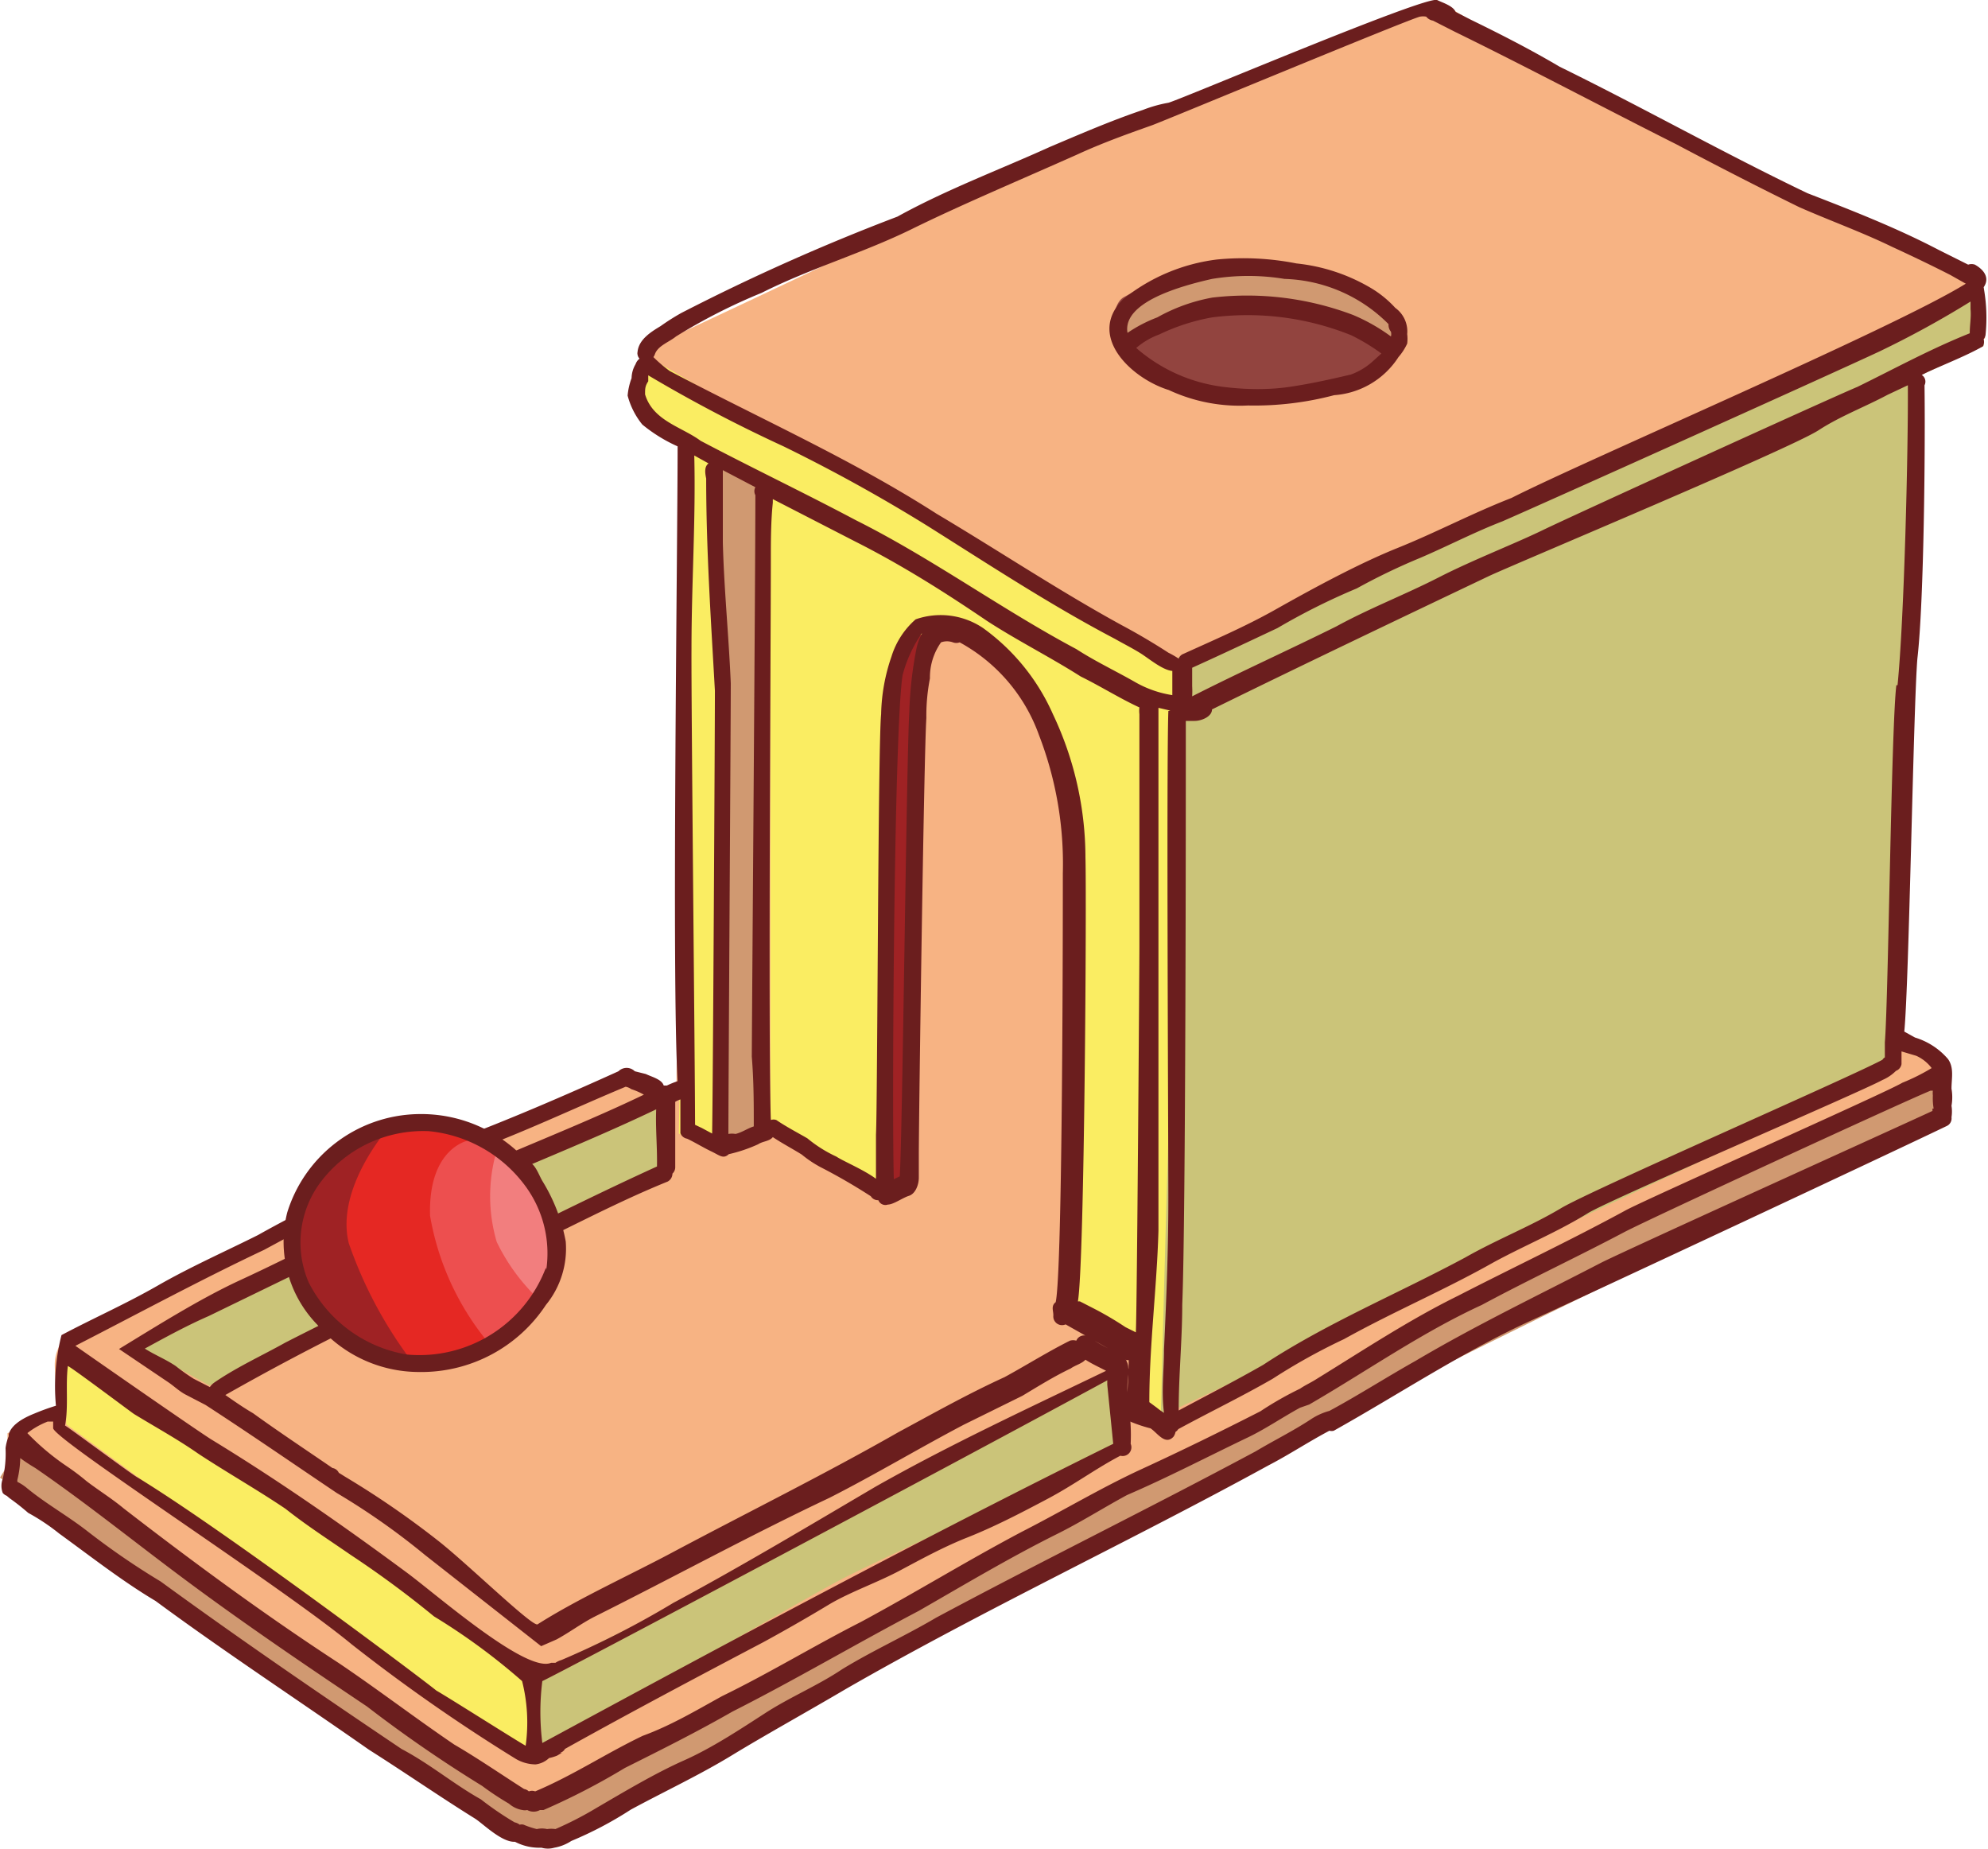 <svg xmlns="http://www.w3.org/2000/svg" viewBox="0 0 50.11 46.6"><defs><style>.cls-1{fill:#6b1e1e;}.cls-2{fill:#f7b383;}.cls-3{fill:#9f2224;}.cls-4{fill:#cbc479;}.cls-5{fill:#d09971;}.cls-6{fill:#92443f;}.cls-7{fill:#faed62;}.cls-8{fill:#ed4f4f;}.cls-9{fill:#e52823;}.cls-10{fill:#f27e7e;}</style></defs><g id="Layer_2" data-name="Layer 2"><g id="Card"><polygon class="cls-1" points="11.57 1.48 11.58 1.48 11.58 1.48 11.57 1.48"/><path class="cls-2" d="M.19,36.12l1.35-.46a6,6,0,0,1-.16-1.25,1,1,0,0,1,.33-.76L15.61,27l.86.55.58-.27s.15-11.31.17-11.88.21-4.15.21-4.15-1.31-.59-1.36-.94.41-.3.27-.65a1.18,1.18,0,0,1,0-.59l-.28-.17.4-.18h0c1.39-.65,6-2.81,6.77-3.22A134.76,134.76,0,0,1,36.22,0s3.25,2,5.1,3,8.43,3.91,8.43,3.91a2.06,2.06,0,0,1,.14.77,2.81,2.81,0,0,0,.15.84l-1.61.89s-6.08,6.48-6.17,7.37,5.51,9.24,5.51,9.24l1.2.77s.2,1.45,0,1.35S38.87,32.83,37.9,33.35s-5.88,3.33-7.22,4-9.78,4.91-10.44,5.4S15.47,46,14.72,46s-.92.45-1.49.23S8.15,43,6.67,42.11.16,37.67.16,37.67Z"/><path class="cls-3" d="M24.08,15.78a1.42,1.42,0,0,0-.84.88c-.14.63-.26,13.23-.31,13.21a6.12,6.12,0,0,0-.63.18s-.16-12.5.22-13.29.75-1.12,1-1.1A4,4,0,0,1,24.08,15.78Z"/><path class="cls-4" d="M29.45,18v4.24l-.19,13.45,18.52-8.74s.79-15,.54-15.91a2.36,2.36,0,0,1,.11-1.59L50,8.72,50,7.24,29.71,16.56Z"/><path class="cls-5" d="M49,27.11l.06,1.22S37,33.87,28.43,38.54c-1,.56-8.34,4.68-10,5.67a29.82,29.82,0,0,1-4.75,2.12c-.79,0-.47-.07-.47-.07l.06-.67S28.87,37,31.66,35.9s5.5-3.32,7.4-4.09S49,27.11,49,27.11Z"/><path class="cls-4" d="M27.91,34.79l.56,1.64s-6,2.71-7.29,3.39-7.63,4.38-7.63,4.38a5.92,5.92,0,0,1-.14-2,63.25,63.25,0,0,0,6-3.1c.75-.64,5.47-2.79,6.61-3.42A13.17,13.17,0,0,1,27.91,34.79Z"/><path class="cls-4" d="M16.47,27.52l.53,1.9L5.28,34.92,3.61,34a12.39,12.39,0,0,1,3.06-1.73C8.79,31.29,16.47,27.52,16.47,27.52Z"/><polygon class="cls-5" points="18.02 11.64 18.11 28.93 19.2 28.75 19.29 12.23 18.02 11.64"/><path class="cls-6" d="M35.36,8.45c0,.45-1,1.84-4.14,1.6S27.77,7.87,28.31,7.5a6.44,6.44,0,0,1,5-.56C34.85,7.35,35.36,7.77,35.36,8.45Z"/><path class="cls-5" d="M28.53,8.62a4.36,4.36,0,0,1,3.13-1,13.54,13.54,0,0,1,3.41,1.16s.74-1-1.52-1.78a5.63,5.63,0,0,0-4.91.43A.93.93,0,0,0,28.53,8.62Z"/><path class="cls-7" d="M1.67,34s8.38,5.67,9.13,6.33,2.39,1.37,2.61,1.89A4.13,4.13,0,0,1,13.25,44a24.62,24.62,0,0,1-4.44-2.62c-1-1-7.14-5.48-7.14-5.48Z"/><path class="cls-5" d="M.63,36.22a26.43,26.43,0,0,0,3.75,3.14c2.34,1.64,5.36,3.72,5.93,4.28a15.88,15.88,0,0,0,3,1.61l-.09,1s-3-1.77-4.1-2.59-4.4-3-5.59-3.78S0,37.24,0,37.24Z"/><path class="cls-7" d="M29.26,35.68v.41a4.82,4.82,0,0,0-.62-.59l.1-17.75s-5-3.07-5.86-3.72a24.63,24.63,0,0,0-3.46-1.8l-1.56-.55s.69,17.3.25,17.25a3.31,3.31,0,0,1-1-.36l.33-17.35-1.36-.94a2,2,0,0,1,0-.53A2.76,2.76,0,0,1,16.35,9S25.51,14.36,26.47,15s3.36,1.86,3.36,1.86,0,4.75-.14,5.83S29.26,35.68,29.26,35.68Z"/><path class="cls-7" d="M22.3,30.05s-.24-13.16.64-13.87c1.33-1.08,3,.64,3.81,3.16s.1,13.72.1,13.72l1.89,1,.09-12-.09-4.34-9.32-5.52,0,16Z"/><path class="cls-1" d="M23.64,12.93h0Z"/><path class="cls-1" d="M35.47,8.66a.93.93,0,0,0,0-.24.73.73,0,0,0-.3-.66,2.7,2.7,0,0,0-.58-.48,4.61,4.61,0,0,0-1.91-.64,6.91,6.91,0,0,0-2-.1,4.69,4.69,0,0,0-2.37,1c-.93.93.21,2,1.15,2.29a4.23,4.23,0,0,0,2,.39h0a7.87,7.87,0,0,0,2.17-.26A2.1,2.1,0,0,0,35.25,9,1.4,1.4,0,0,0,35.47,8.66Zm-6.83.11a1.88,1.88,0,0,1,.58-.34A5.16,5.16,0,0,1,30.55,8a7,7,0,0,1,3.51.45,5,5,0,0,1,.76.46l-.21.19a1.68,1.68,0,0,1-.56.34c-.51.12-1,.23-1.54.31s-1.13.07-1.68,0A4.1,4.1,0,0,1,28.64,8.77Zm6.42-.41a.23.23,0,0,1,0,.12,4.67,4.67,0,0,0-.95-.54,7.55,7.55,0,0,0-3.55-.44A4.44,4.44,0,0,0,29.17,8a3.56,3.56,0,0,0-.75.39c-.09-.52.53-1,2.13-1.36a5.62,5.62,0,0,1,1.83,0A3.85,3.85,0,0,1,35,8.17.27.27,0,0,0,35.06,8.36Z"/><path class="cls-1" d="M50,7.24c.14-.2.06-.41-.22-.57a.26.26,0,0,0-.17,0l-.74-.37c-1.07-.56-2.2-1-3.31-1.43-2.09-1-4.15-2.16-6.25-3.19C38.6,1.26,37.84.87,37.08.5L36.69.3c-.06-.15-.32-.23-.47-.3-.32-.1-6.46,2.51-6.77,2.59a3.36,3.36,0,0,0-.64.18c-.8.27-1.56.6-2.34.93-1.28.58-2.62,1.08-3.85,1.76a53.17,53.17,0,0,0-5.45,2.43,5.69,5.69,0,0,0-.52.33c-.25.15-.55.34-.58.65a.2.2,0,0,0,.05.17h0a.3.3,0,0,0-.1.14.71.71,0,0,0-.1.35,1.65,1.65,0,0,0-.1.44,1.94,1.94,0,0,0,.37.73,3.89,3.89,0,0,0,.89.55s0,0,0,0c0,2.55-.15,13.42,0,16l0,0a2.18,2.18,0,0,0-.27.11h-.08c-.05-.16-.31-.22-.45-.29L16,27a.29.29,0,0,0-.41,0c-1.37.62-2.76,1.22-4.17,1.75-.64.31-1.27.62-1.92.9a31.74,31.74,0,0,0-3,1.48c-.84.42-1.7.8-2.52,1.27s-1.62.82-2.43,1.25a5.22,5.22,0,0,0-.14,1.78,5.73,5.73,0,0,0-.55.2c-.4.16-.59.34-.64.52l0,.05a1.11,1.11,0,0,0-.08.3,2.8,2.8,0,0,1-.07.77.5.5,0,0,0,0,.36.26.26,0,0,0,.1.07s0,0,.07.06a5.9,5.9,0,0,1,.47.37,5.29,5.29,0,0,1,.78.52c.8.58,1.59,1.2,2.43,1.7C5.67,41.64,7.5,42.84,9.3,44.1c.9.57,1.78,1.18,2.68,1.74.2.13.67.6,1,.58l0,0a1.32,1.32,0,0,0,.58.15l.09,0a.58.58,0,0,0,.32,0,1.14,1.14,0,0,0,.43-.17,9.33,9.33,0,0,0,1.5-.79c.85-.46,1.73-.87,2.55-1.37s1.92-1.11,2.87-1.67c3.48-2,7.14-3.71,10.66-5.64.52-.27,1-.59,1.53-.87a.2.2,0,0,0,.11,0c1.66-.93,3.27-2,5-2.79s8.89-4.14,10.45-4.89a.21.21,0,0,0,.12-.22.94.94,0,0,0,0-.29,1.24,1.24,0,0,0,0-.43c0-.26.07-.53-.09-.75a1.77,1.77,0,0,0-.83-.54L48,26c.12-1.2.23-8.21.33-9.4.17-1.46.2-5.42.18-6.89a.2.2,0,0,0-.07-.26l.14-.07c.46-.21,1-.42,1.4-.65A.23.23,0,0,0,50,8.55a.22.22,0,0,0,.05-.13A4.25,4.25,0,0,0,50,7.24ZM16.51,8.92c.08-.21.36-.3.53-.44a14.62,14.62,0,0,1,2.16-1.1c1.23-.62,2.55-1,3.79-1.61s2.76-1.25,4.15-1.87c.63-.29,1.24-.51,1.89-.74C29.34,3.05,35.47.5,35.79.42a.43.43,0,0,1,.16,0,.27.27,0,0,0,.17.1l.55.28c1.88.92,3.72,1.9,5.59,2.84,1,.53,2.05,1.07,3.09,1.58.77.34,1.58.63,2.34,1,.5.23,1,.47,1.47.71l.39.22c-1.8,1.12-9.56,4.44-11.45,5.4-1,.39-1.9.87-2.87,1.26s-2.1,1-3.11,1.57c-.75.42-1.52.75-2.29,1.1a.2.2,0,0,0-.12.12,2.43,2.43,0,0,0-.26-.15q-.57-.37-1.17-.69c-1.59-.87-3.12-1.89-4.67-2.81-2.15-1.38-4.48-2.41-6.73-3.6A3.43,3.43,0,0,1,16.47,9,.3.3,0,0,0,16.51,8.92Zm-.25,1c0-.12,0-.19.08-.31l0-.15a36.88,36.88,0,0,0,3.41,1.79,41.27,41.27,0,0,1,3.62,2c1.59,1,3.11,2,4.73,2.85.21.12.43.23.64.36s.56.43.81.45c0,.2,0,.41,0,.61a2.71,2.71,0,0,1-.94-.33c-.49-.28-1-.52-1.48-.83-1.88-1-3.64-2.29-5.56-3.25-1.3-.69-2.62-1.32-3.91-2C17.19,10.76,16.46,10.61,16.26,9.94Zm13.19,8c-.05,1.31,0,10.93,0,12.25s-.05,2.57-.11,3.85c0,.53-.07,1.06,0,1.59a1.72,1.72,0,0,1-.18-.13l-.19-.14c0-1.44.19-2.88.23-4.32,0-1.64,0-11.55,0-13.18l.3.07Zm-.73.05c0,1,0,2.08,0,3.13s0,1.83,0,2.75c0,.48-.06,9.26-.09,9.73l-.26-.13a8.42,8.42,0,0,0-.76-.45l-.39-.2-.05,0c.17-1,.22-10.22.19-11.19A8.45,8.45,0,0,0,26.54,18a5.33,5.33,0,0,0-1.76-2.17,1.91,1.91,0,0,0-1.7-.22,2.05,2.05,0,0,0-.61.94A4.7,4.7,0,0,0,22.21,18c-.08.76-.09,9.83-.13,10.6v1.11c-.31-.23-.82-.44-1-.56a3.31,3.31,0,0,1-.73-.46c-.26-.15-.53-.29-.78-.46a.19.19,0,0,0-.14,0c-.07-1.93,0-12.16,0-14.09,0-.49,0-1,.05-1.47v-.09l2.08,1.07c1.15.58,2.23,1.26,3.32,2,.77.5,1.59.91,2.36,1.4.49.24,1,.56,1.48.78A.71.71,0,0,0,28.72,18Zm-5.48-2a1.34,1.34,0,0,0-.14.38,9.68,9.68,0,0,0-.18,1.6c-.07,1.14-.17,10.57-.24,11.7l-.15.07c-.05-1.47,0-11.24.22-12.7a3.34,3.34,0,0,1,.48-1.05ZM19,28.39c-.16.05-.29.15-.46.19a.53.53,0,0,0-.18,0c0-1,.06-10.34.06-11.36-.05-1.19-.17-2.37-.2-3.55,0-.48,0-1,0-1.43,0-.11,0-.26,0-.39l.82.43a.21.21,0,0,0,0,.2c0,2-.08,12.2-.09,14.15C19,27.25,19,27.81,19,28.39ZM17.5,11.48l.36.2c-.11.08-.09.24-.06.38,0,1.79.12,3.56.22,5.35,0,.95-.05,10.21-.07,11.16l-.26-.14-.17-.08c0-1.25-.1-10.79-.09-12C17.43,14.71,17.54,13.1,17.5,11.48ZM16.56,29.4h0c-1.36.62-2.69,1.28-4,1.93-1.83.77-3.61,1.61-5.37,2.51-.59.33-1.21.61-1.78,1a.45.45,0,0,0-.12.12l-.41-.21a5.15,5.15,0,0,1-.45-.32c-.25-.17-.53-.28-.78-.44.53-.29,1.06-.58,1.61-.82l5.41-2.63c1.94-.91,3.95-1.66,5.87-2.58C16.52,28.43,16.57,28.91,16.56,29.4Zm-9.9,2.1c.76-.41,1.51-.82,2.31-1.16s1.87-.84,2.8-1.28c1.37-.49,2.68-1.12,4-1.67a.35.35,0,0,1,.14.06,1.73,1.73,0,0,1,.32.14c-1.79.86-3.66,1.54-5.45,2.4-1.62.71-3.17,1.56-4.78,2.3C5,32.76,4,33.39,3,34H3l1.23.83c.15.1.27.22.43.31l.52.27c1.11.72,2.21,1.48,3.31,2.22a17.75,17.75,0,0,1,2.22,1.56l2.93,2.3.39-.17c.33-.18.62-.4.95-.57,2-1,3.94-2.06,5.93-3,1.14-.58,2.24-1.24,3.38-1.84l1.48-.73c.4-.24.8-.49,1.22-.69.11-.08.28-.12.37-.22.17.11.35.19.52.28-1.95.94-3.92,1.85-5.81,2.92-1.7,1-3.37,2-5.1,2.93a22.67,22.67,0,0,1-2.82,1.44.51.51,0,0,0-.15.07l-.11,0c-.61.26-2.77-1.62-3.59-2.24C8.64,38.44,7,37.3,5.31,36.27c-.53-.34-3.41-2.35-3.41-2.35C3.48,33.11,5.05,32.26,6.66,31.5Zm21.25,3.29v.11l.15,1.49c-4.8,2.37-9.7,5-14.39,7.54a6.22,6.22,0,0,1,0-1.56C14.13,42.16,23.56,37.15,27.91,34.79Zm-26.2-.36c.05,0,1.62,1.18,1.67,1.21.54.33,1.09.63,1.62,1,.73.48,1.49.91,2.2,1.39.53.42,1.09.78,1.64,1.16a25.29,25.29,0,0,1,2.1,1.55,15.86,15.86,0,0,1,2.22,1.63A4.26,4.26,0,0,1,13.25,44C13,43.86,11.3,42.78,11,42.61c-.52-.42-5.47-4.12-7.53-5.37-.11-.05-1.72-1.25-1.83-1.31C1.73,35.44,1.65,34.93,1.71,34.43Zm47-6.49s0,0,0,.06c-.86.4-7.49,3.4-8.34,3.82-1.56.81-3.17,1.58-4.69,2.48-.73.41-1.43.86-2.17,1.26a1.61,1.61,0,0,0-.48.22c-.46.3-.91.52-1.38.8C29,38,26.27,39.34,23.6,40.77c-.78.46-1.6.83-2.37,1.3-.61.41-1.31.7-1.93,1.1s-1.34.88-2.06,1.2-1.49.78-2.21,1.2A8.73,8.73,0,0,1,14,46.1a.71.71,0,0,0-.21,0,.58.58,0,0,0-.26,0,2.13,2.13,0,0,1-.33-.11.18.18,0,0,0-.1,0,.31.31,0,0,0-.13-.06,8,8,0,0,1-.85-.58c-.68-.38-1.28-.89-2-1.27-2.05-1.38-4.08-2.77-6.07-4.22A18.81,18.81,0,0,1,2.2,38.59c-.5-.39-1.06-.7-1.54-1.1a1.18,1.18,0,0,0-.22-.14.13.13,0,0,1,0-.06,2.42,2.42,0,0,0,.07-.54A4.37,4.37,0,0,0,.89,37c1.31.9,2.53,1.89,3.81,2.84,1.48,1.1,3,2.13,4.55,3.17a33.59,33.59,0,0,0,2.9,2,7.26,7.26,0,0,0,.68.45.67.67,0,0,0,.34.16.28.28,0,0,0,.12,0,.33.33,0,0,0,.32,0l.09,0h0a17.27,17.27,0,0,0,2.05-1.06c.92-.46,1.82-.91,2.71-1.42,1.6-.81,3.12-1.71,4.7-2.54,1.15-.66,2.27-1.33,3.45-1.92.61-.3,1.19-.67,1.8-1,1-.43,2-.95,3-1.43.47-.22.9-.52,1.36-.77L33,35.4h0l.12-.07c1.4-.82,2.75-1.76,4.23-2.44,1.19-.64,2.41-1.21,3.6-1.84.65-.34,7-3.27,7.71-3.56l.06,0a.53.53,0,0,0,0,.12A1.53,1.53,0,0,0,48.74,27.94Zm-.41-1.33a1,1,0,0,1,.39.31v0h0a5.11,5.11,0,0,1-.74.37c-.41.25-6.61,3-7,3.23-1.38.75-2.8,1.42-4.2,2.14-1.24.61-2.4,1.38-3.57,2.1-.14.09-.28.15-.41.24a8.5,8.5,0,0,0-1,.57c-1,.51-2,1-3,1.46s-2,1.06-3,1.57c-1.4.74-2.66,1.52-4.07,2.28-1.18.6-2.31,1.29-3.5,1.87-.67.37-1.29.74-2,1-.92.44-1.76,1-2.71,1.4a.22.22,0,0,0-.16,0,.23.23,0,0,0-.12-.06c-.58-.37-1.16-.77-1.76-1.12-1-.68-1.94-1.4-2.92-2.06-1.87-1.22-3.65-2.53-5.41-3.89-.3-.25-.64-.46-.94-.69a5.72,5.72,0,0,0-.49-.37,6.14,6.14,0,0,1-1-.84,2,2,0,0,1,.51-.29l.14,0V36c.08.32,5.78,4,7.52,5.44A44.51,44.51,0,0,0,13,44.33a1,1,0,0,0,.5.14.6.6,0,0,0,.34-.16,1.17,1.17,0,0,0,.2-.06l.12-.07-.05,0a.2.2,0,0,0,.13-.1c1.65-.92,3.31-1.8,5-2.69.55-.3,1.11-.62,1.64-.94s1.23-.56,1.81-.87,1.06-.57,1.62-.8c.72-.28,1.41-.64,2.09-1s1.21-.76,1.84-1.09a.22.22,0,0,0,.26-.3,4.67,4.67,0,0,0-.06-1,3,3,0,0,1,0-.74.32.32,0,0,0,0-.17c0-.14-.09-.3-.23-.36s-.52-.25-.76-.42a.21.21,0,0,0-.32.09.29.29,0,0,0-.16,0c-.56.28-1.1.62-1.65.92-.92.42-1.79.91-2.68,1.39-1.84,1.05-3.76,2-5.64,3-1.06.57-2.43,1.19-3.45,1.84-.13.07-1.78-1.54-2.51-2.11A22.41,22.41,0,0,0,8.7,37.22l-.16-.1A.21.21,0,0,0,8.38,37c-.67-.46-1.35-.91-2-1.38-.24-.14-.47-.3-.7-.46a63.87,63.87,0,0,1,7-3.43c1.39-.63,2.74-1.38,4.15-1.95a.23.23,0,0,0,.12-.2.22.22,0,0,0,.07-.17c0-.36,0-.78,0-1.13,0-.17,0-.34,0-.51a.75.75,0,0,1,.13-.06c0,.29,0,.56,0,.85a.22.22,0,0,0,.17.14h0c.21.1.4.22.61.32s.3.2.44.07h0a3.79,3.79,0,0,0,.74-.25c.12-.08.28-.07.37-.18v0c.24.16.49.29.73.44a2.85,2.85,0,0,0,.46.31,14.69,14.69,0,0,1,1.28.74.21.21,0,0,0,.19.1.19.19,0,0,0,.24.11c.14,0,.37-.17.53-.22s.25-.27.25-.46,0-.39,0-.58c0-.92.13-10.13.19-11a4.9,4.9,0,0,1,.09-1,1.53,1.53,0,0,1,.28-.91.44.44,0,0,1,.3,0,.24.24,0,0,0,.17,0,4.32,4.32,0,0,1,2,2.34,9,9,0,0,1,.6,3.48c0,.84,0,10-.18,10.81-.13.1-.05.23-.06.35a.22.22,0,0,0,.31.21l1.31.74a.89.89,0,0,1,.22.16l.06,0c0,.45-.05.9-.05,1.36a.2.2,0,0,0,.14.21A3.48,3.48,0,0,0,29,36c.17.11.37.44.58.21a.31.31,0,0,0,.05-.12.23.23,0,0,0,.07-.07,0,0,0,0,0,0,0c.79-.43,1.6-.82,2.38-1.27a15.23,15.23,0,0,1,1.8-1c1.24-.69,2.54-1.24,3.76-1.93.79-.43,1.62-.77,2.38-1.24.52-.33,6.89-3.06,7.43-3.36a1.08,1.08,0,0,0,.34-.23.22.22,0,0,0,.14-.17l0-.32Zm-.5-9.34c-.13,1.05-.2,7.92-.29,9,0,.11,0,.25,0,.38a.17.17,0,0,0-.06.06c-.77.42-7.35,3.29-8.1,3.74s-1.62.79-2.41,1.24c-1.69.91-3.49,1.65-5.1,2.71-.7.4-1.42.77-2.13,1.15,0-.89.09-1.79.09-2.67.09-2.14.09-12.57.09-14.71l.22,0c.18,0,.44-.11.44-.29,2.32-1.14,4.67-2.26,7-3.37.83-.38,7.5-3.17,8.28-3.66.55-.36,1.17-.59,1.75-.9l.51-.24C48.1,11.35,48,15.57,47.83,17.27ZM49.65,8.4c-1,.4-1.91.9-2.83,1.35-.74.31-7.21,3.26-7.93,3.61s-1.76.75-2.62,1.19-1.75.78-2.59,1.24c-1.21.6-2.43,1.15-3.63,1.76h0a2.35,2.35,0,0,0,0-.26c0-.14,0-.32,0-.46.73-.33,1.45-.67,2.15-1a16.54,16.54,0,0,1,2-1,15.68,15.68,0,0,1,1.6-.77c.7-.3,1.37-.65,2.07-.92,1.26-.55,8.26-3.7,9.5-4.28a24.36,24.36,0,0,0,2.3-1.26c0,.06,0,.13,0,.19C49.69,8,49.65,8.18,49.65,8.4Z"/><path class="cls-8" d="M14.09,31.78a2.75,2.75,0,0,1-1.87,1.95c-1.54.4-2.15-1.82-2.15-1.82l.75-3.4a1.42,1.42,0,0,1,1.4.27c.75.56,1.21.88,1.46,1.65S14.09,31.78,14.09,31.78Z"/><path class="cls-9" d="M11.79,28.75s-1,.19-.95,1.89a6.82,6.82,0,0,0,1.38,3.09,2.41,2.41,0,0,1-2.7.41C8,33.39,7.46,32.6,7.35,31.58a3.26,3.26,0,0,1,2.44-3.15C11.38,28.15,11.79,28.75,11.79,28.75Z"/><path class="cls-3" d="M9.79,28.43s-1.34,1.51-1,2.9a10.79,10.79,0,0,0,1.8,3.25s-3.12-.92-3.23-2.64A3.06,3.06,0,0,1,9.79,28.43Z"/><path class="cls-10" d="M12.52,29a4.08,4.08,0,0,0,0,2.3,4.92,4.92,0,0,0,.92,1.31,1.79,1.79,0,0,0,.24-2.21C13,29,12.52,29,12.52,29Z"/><path class="cls-1" d="M13.76,32.89a2.24,2.24,0,0,0,.5-1.6,4.42,4.42,0,0,0-.58-1.51c-.11-.18-.18-.46-.41-.53a3.59,3.59,0,0,0-2.75-1.17,3.52,3.52,0,0,0-3.28,2.48A3,3,0,0,0,8,33.39a3.36,3.36,0,0,0,2.56,1.19A3.76,3.76,0,0,0,13.76,32.89Zm0-.94a3.41,3.41,0,0,1-3.5,2.19,3.4,3.4,0,0,1-2.48-1.82,2.54,2.54,0,0,1,.32-2.55,3.24,3.24,0,0,1,2.71-1.26,3.43,3.43,0,0,1,2.43,1.38A2.86,2.86,0,0,1,13.77,32Z"/></g></g></svg>